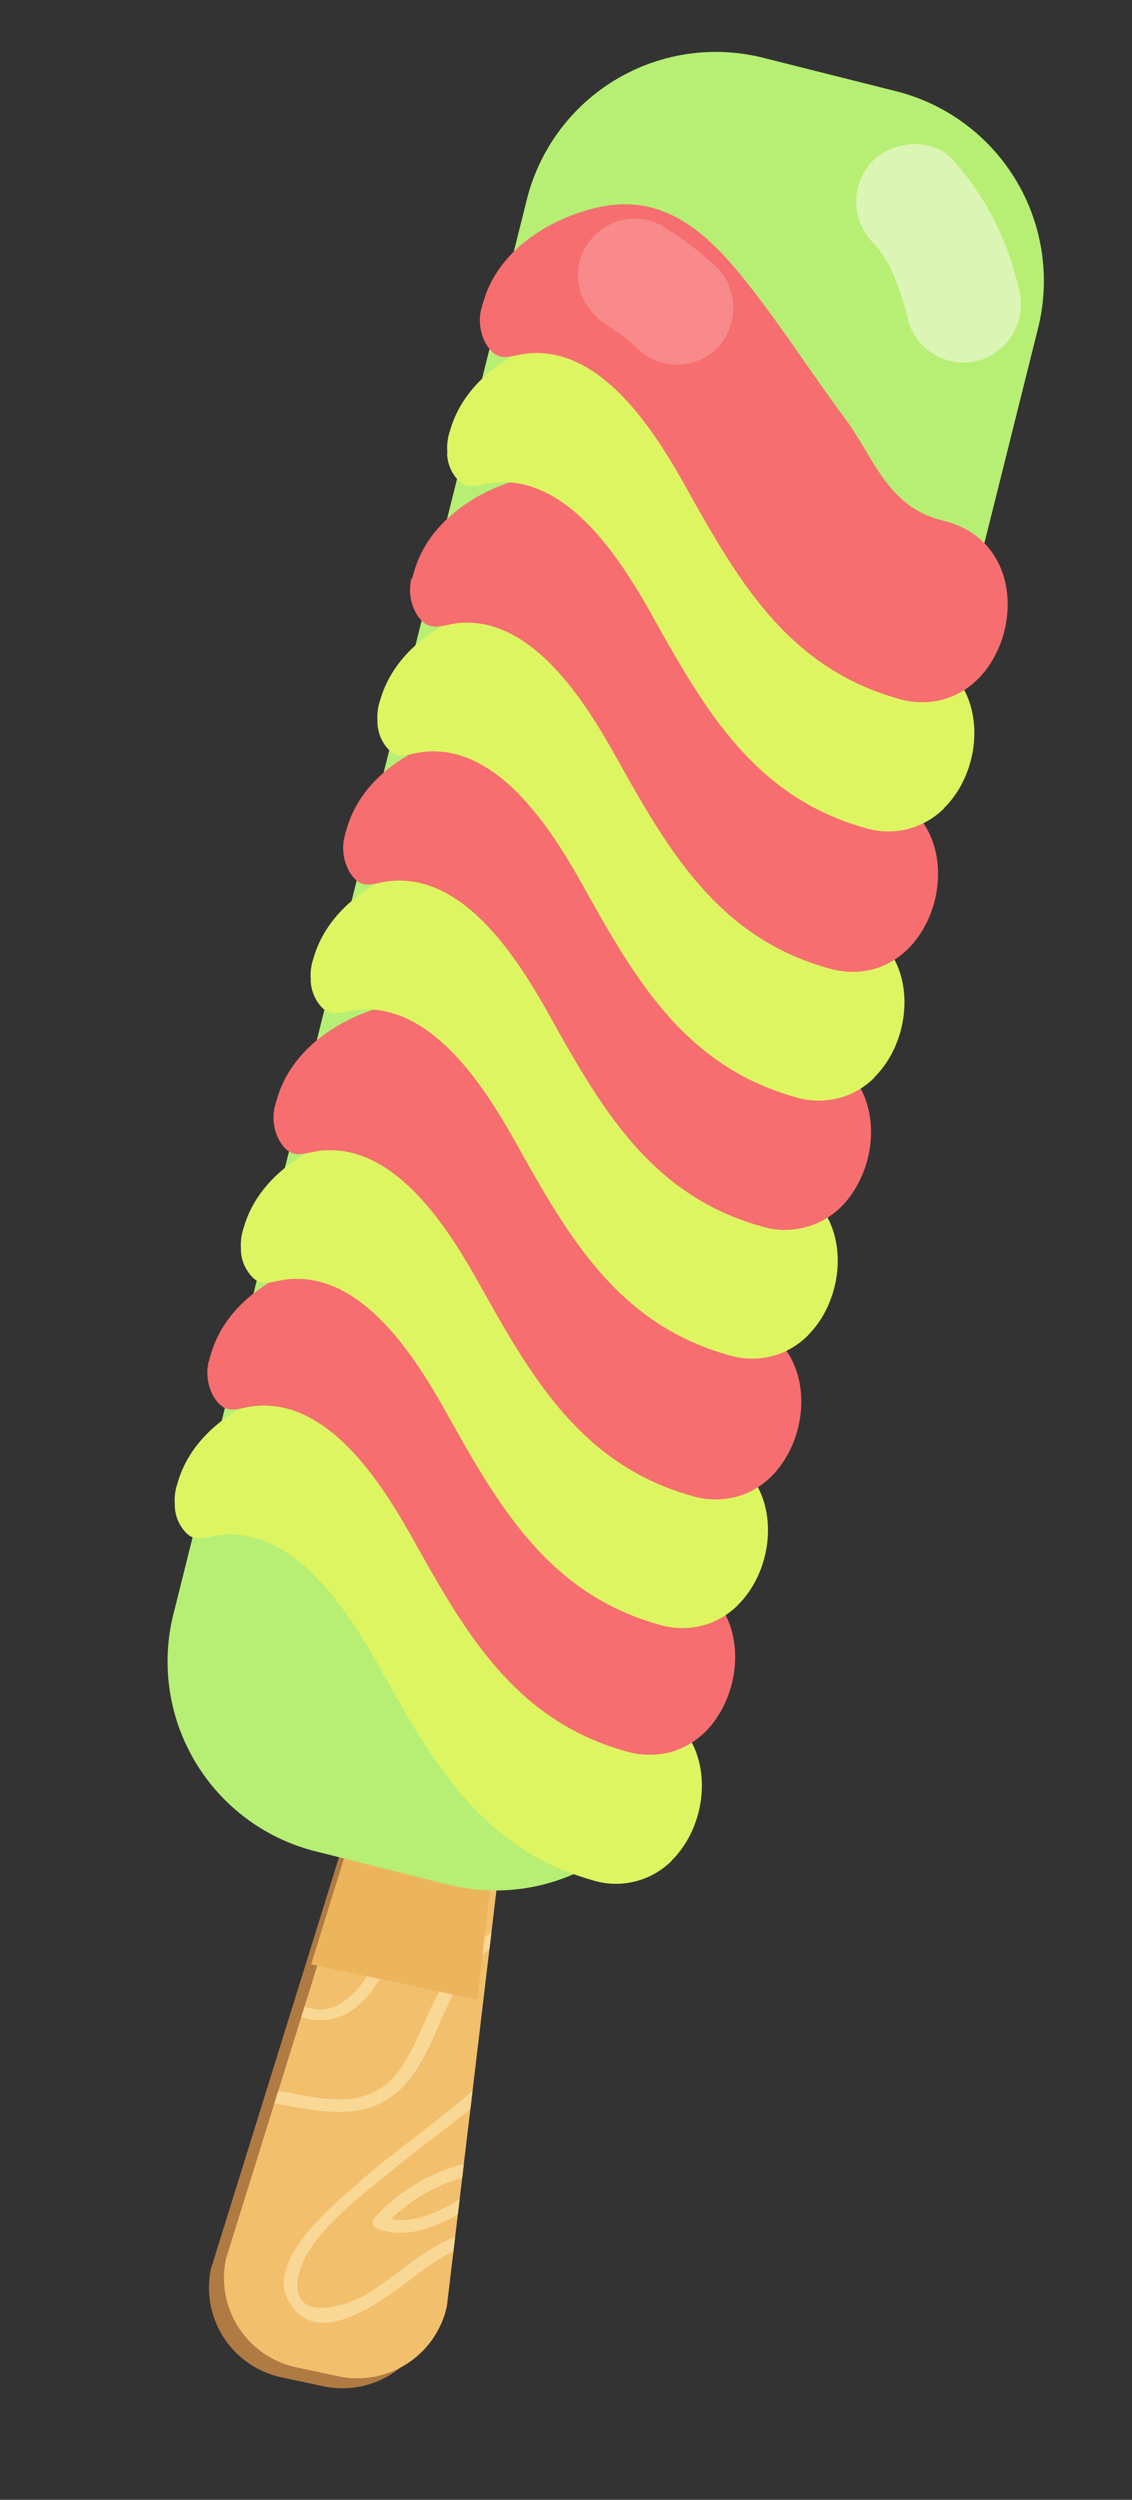 <svg xmlns="http://www.w3.org/2000/svg" xmlns:xlink="http://www.w3.org/1999/xlink" width="227" height="501" viewBox="0 0 227 501">
  <rect x="0" y="0" width="227" height="501" fill="#333333" stroke="none"/>
  <defs>
    <clipPath id="clip-path">
      <path id="Path_267" data-name="Path 267" d="M276.2,304.056a13.466,13.466,0,0,0-26.931,0L240,403.96a18.325,18.325,0,0,0,18.351,18.325h8.606a18.326,18.326,0,0,0,18.351-18.326Z" transform="translate(-240 -290.59)" fill="none"/>
    </clipPath>
    <clipPath id="clip-ice-cream-img-footer-1">
      <rect width="227" height="501"/>
    </clipPath>
  </defs>
  <g id="ice-cream-img-footer-1" clip-path="url(#clip-ice-cream-img-footer-1)">
    <g id="ice-cream-img7" transform="matrix(0.978, 0.208, -0.208, 0.978, 98.732, -0.014)">
      <g id="Layer_1" data-name="Layer 1" transform="translate(0.005 0.013)">
        <path id="Path_259" data-name="Path 259" d="M247.64,291.49h0Z" transform="translate(-186.375 51.396)" fill="#af7b43"/>
        <path id="Path_260" data-name="Path 260" d="M275.17,305.066a13.466,13.466,0,1,0-26.931,0L239,404.97a18.376,18.376,0,0,0,18.351,18.351h8.631a18.376,18.376,0,0,0,18.351-18.351Z" transform="translate(-199.604 51.565)" fill="#af7b43"/>
        <path id="Path_261" data-name="Path 261" d="M248.66,290.48Z" transform="translate(-184.813 49.85)" fill="#f2bf6d"/>
        <path id="Path_262" data-name="Path 262" d="M276.2,304.056a13.466,13.466,0,0,0-26.931,0L240,403.96a18.325,18.325,0,0,0,18.351,18.325h8.606a18.326,18.326,0,0,0,18.351-18.326Z" transform="translate(-198.073 50.018)" fill="#f2bf6d"/>
        <g id="Group_94" data-name="Group 94" transform="translate(41.927 340.608)" clip-path="url(#clip-path)">
          <path id="Path_263" data-name="Path 263" d="M284.99,324.768c5.72-12.428,21.312-24.805,35.436-22.426,1.62.278,2.329-2.2.683-2.531-12.985-2.177-23.768,5.7-32.222,14.782a39,39,0,0,0-7.391,11.871c-2.708,6.556-2.708,13.871-5.771,20.249-4.556,9.568-15.465,8.2-24.3,8.581-7.872.354-14.124,3.316-17.718,10.53-.734,1.468,1.468,2.759,2.227,1.291,8.1-15.921,27.843-3.771,39.132-14.908C281.978,345.372,281.017,333.374,284.99,324.768Z" transform="translate(-249.858 -277.031)" fill="#f9d895"/>
          <path id="Path_264" data-name="Path 264" d="M305.624,331.979c-4.328,8.454-8.834,14.984-19.034,15.516a19.287,19.287,0,0,0-12.377,4.607c-4.43,3.746-7.923,8.606-12.023,12.656-3.291,3.29-13.618,9.391-14.554.759s9.365-19.844,14.326-26.147c5.543-7.011,11.922-13.516,16.984-20.907.936-1.367-1.291-2.658-2.227-1.291-6.556,9.568-14.959,17.9-21.819,27.286-3.771,5.062-14.149,18.25-8.4,25.134,8.125,9.694,19.692-5.214,24.653-10.732a39.429,39.429,0,0,1,7.441-6.935c3.746-2.531,8.555-1.468,12.656-2.3,8.479-1.671,12.858-9.264,16.5-16.4C308.586,331.8,306.384,330.511,305.624,331.979Z" transform="translate(-232.651 -250.78)" fill="#f9d895"/>
          <path id="Path_265" data-name="Path 265" d="M268.09,326.321c1.493-.734.2-2.936-1.291-2.227a36.12,36.12,0,0,0-15.87,14.579,1.291,1.291,0,0,0,.759,1.9c9.618,1.746,17.414-8.1,23.717-13.82,1.24-1.114-.582-2.911-1.8-1.822-5.062,4.556-11.846,13.213-19.389,13.289a34.475,34.475,0,0,1,13.871-11.9Z" transform="translate(-223.542 -239.503)" fill="#f9d895"/>
          <path id="Path_266" data-name="Path 266" d="M237.928,343.884c8.758,5.7,18.6,6.935,23.59-3.8,7.087-15.187-2.531-29.792-4.328-44.827-.2-1.62-2.759-1.645-2.531,0,1.342,11.238,7.037,21.489,6.885,32.9,0,5.644-1.822,12.934-6.556,16.452s-11.542-.228-15.744-2.961C237.827,340.746,236.511,342.973,237.928,343.884Z" transform="translate(-244.104 -285.313)" fill="#f9d895"/>
        </g>
        <path id="Path_268" data-name="Path 268" d="M275.794,342.656l-3.569-38.6a13.466,13.466,0,0,0-26.931,0l-3.544,38.6Z" transform="translate(-195.393 50.018)" fill="#ecb55c"/>
        <path id="Path_269" data-name="Path 269" d="M331.008,489.393a39.106,39.106,0,0,1-40.22,37.967l-28.045-1.013a39.233,39.233,0,0,1-37.41-40.878l10.327-291.462a39.081,39.081,0,0,1,40.195-37.967l28.045,1.038a39.208,39.208,0,0,1,37.41,40.853Z" transform="translate(-220.588 -156.023)" fill="#b6ef73"/>
        <g id="Group_95" data-name="Group 95" transform="translate(79.525 10.348)" opacity="0.5">
          <path id="Path_270" data-name="Path 270" d="M260.513,181.724c1.114.785,1.24.861.354.228.582.481,1.114.987,1.671,1.519s1.038,1.088,1.544,1.645c2.531,2.531-1.088-1.671,1.038,1.291a66.951,66.951,0,0,1,5.391,9.315,11.593,11.593,0,0,0,15.794,4.151,11.77,11.77,0,0,0,4.151-15.82,56.748,56.748,0,0,0-18.275-22.274c-5.189-3.594-12.808-.987-15.82,4.126a11.77,11.77,0,0,0,4.151,15.82Z" transform="translate(-254.854 -160.112)" fill="#fffcf5"/>
        </g>
        <path id="Path_271" data-name="Path 271" d="M322.769,315.2c-11.491-.3-16.022-9.39-23.59-16.047-8.91-7.8-17.364-16.528-26.6-23.894s-18.984-12.3-30.374-7.112c-9.163,4.151-17.971,12.656-18.68,23.337a10.53,10.53,0,0,0,2.531,8.3c3.189,3.189,4.759,1.164,8.277,0,14.326-4.556,28.349,10,36.879,19.743,14.174,16.225,27.463,30.905,50.066,32.449C344.411,353.626,346.081,315.861,322.769,315.2Z" transform="translate(-223.436 12.369)" fill="#ddf561"/>
        <path id="Path_272" data-name="Path 272" d="M323.229,304.687c-11.491-.3-16.022-9.391-23.59-16.048-8.884-7.8-17.364-16.528-26.6-23.894s-18.984-12.276-30.374-7.113c-9.163,4.151-17.946,12.656-18.68,23.337a10.53,10.53,0,0,0,2.531,8.3c3.189,3.189,4.759,1.164,8.277,0,14.326-4.556,28.349,10,36.879,19.743,14.174,16.225,27.463,30.905,50.091,32.449C344.871,343.109,346.541,305.345,323.229,304.687Z" transform="translate(-222.731 -3.716)" fill="#f66e70"/>
        <path id="Path_273" data-name="Path 273" d="M326.47,318.651c-25.058-1.671-39.84-16.427-55.685-32.7-9.492-9.8-25.084-24.426-40.929-19.92a18.482,18.482,0,0,1-5.973,1.595,9.694,9.694,0,0,0,2.531,6.809c3.189,3.189,4.759,1.164,8.277,0,14.326-4.556,28.349,10,36.879,19.743,14.175,16.225,27.463,30.905,50.092,32.449a16.1,16.1,0,0,0,16.883-10.783,19.591,19.591,0,0,1-12.074,2.81Z" transform="translate(-222.757 11.124)" fill="#f66e70"/>
        <path id="Path_274" data-name="Path 274" d="M325.17,330.321c-24.856-1.671-39.486-16.4-55.128-32.677-9.416-9.8-24.881-24.4-40.5-19.92a17.718,17.718,0,0,1-5.923,1.62,8.124,8.124,0,0,0,2.1,3.847c3.189,3.189,4.759,1.164,8.277,0,14.326-4.556,28.349,10,36.879,19.743,14.174,16.225,27.463,30.905,50.066,32.449a15.82,15.82,0,0,0,15.035-7.188,19.567,19.567,0,0,1-10.808,2.126Z" transform="translate(-223.153 29.043)" fill="#ddf561"/>
        <path id="Path_275" data-name="Path 275" d="M323.689,294.352c-11.491-.329-16.022-9.416-23.616-16.073-8.884-7.8-17.338-16.528-26.577-23.894s-18.984-12.276-30.374-7.112c-9.163,4.151-17.946,12.656-18.68,23.337a10.555,10.555,0,0,0,2.531,8.3c3.189,3.189,4.759,1.164,8.277,0,14.3-4.581,28.349,9.973,36.879,19.743,14.174,16.2,27.463,30.88,50.066,32.449C345.3,332.75,347,294.985,323.689,294.352Z" transform="translate(-222.026 -19.579)" fill="#ddf561"/>
        <path id="Path_276" data-name="Path 276" d="M324.149,283.842c-11.491-.329-16.022-9.416-23.59-16.073-8.91-7.8-17.364-16.528-26.6-23.894s-18.984-12.276-30.374-7.112c-9.163,4.151-17.971,12.656-18.68,23.337a10.53,10.53,0,0,0,2.531,8.3c3.189,3.189,4.759,1.164,8.277,0,14.326-4.581,28.349,9.973,36.879,19.718,14.174,16.225,27.463,30.905,50.066,32.475C345.791,322.239,347.461,284.475,324.149,283.842Z" transform="translate(-221.322 -35.671)" fill="#f66e70"/>
        <path id="Path_277" data-name="Path 277" d="M327.39,297.781c-25.058-1.671-39.84-16.427-55.685-32.7-9.492-9.8-25.109-24.426-40.929-19.92-2.531.709-4.176,1.822-5.973,1.595a9.644,9.644,0,0,0,2.531,6.809c3.189,3.189,4.759,1.164,8.277,0,14.326-4.581,28.349,9.973,36.879,19.718,14.174,16.225,27.463,30.905,50.066,32.475a16.073,16.073,0,0,0,16.883-10.808A19.566,19.566,0,0,1,327.39,297.781Z" transform="translate(-221.349 -20.831)" fill="#f66e70"/>
        <path id="Path_278" data-name="Path 278" d="M326.105,309.411c-24.856-1.645-39.511-16.4-55.128-32.677-9.416-9.8-24.881-24.4-40.5-19.895-2.531.709-4.151,1.822-5.948,1.595a8.15,8.15,0,0,0,2.126,3.847c3.189,3.189,4.759,1.164,8.277,0,14.3-4.581,28.349,9.973,36.879,19.743,14.174,16.2,27.463,30.88,50.066,32.449a15.87,15.87,0,0,0,15.035-7.188,19.567,19.567,0,0,1-10.808,2.126Z" transform="translate(-221.76 -2.948)" fill="#ddf561"/>
        <path id="Path_279" data-name="Path 279" d="M324.659,272.316c-11.491-.3-16.022-9.416-23.616-16.048-8.884-7.8-17.364-16.554-26.577-23.919s-19.009-12.276-30.374-7.087c-9.163,4.126-17.946,12.656-18.68,23.337a10.555,10.555,0,0,0,2.531,8.3c3.189,3.189,4.733,1.164,8.277,0,14.3-4.556,28.349,10,36.879,19.743,14.174,16.225,27.438,30.88,50.066,32.449C346.274,310.739,347.945,272.974,324.659,272.316Z" transform="translate(-220.541 -53.305)" fill="#ddf561"/>
        <path id="Path_280" data-name="Path 280" d="M325.074,261.766c-11.491-.3-16.022-9.416-23.59-16.048-8.91-7.8-17.364-16.554-26.6-23.919s-18.984-12.276-30.374-7.087c-9.163,4.126-17.946,12.656-18.655,23.337a10.529,10.529,0,0,0,2.531,8.3c3.189,3.189,4.759,1.164,8.277,0,14.3-4.556,28.349,10,36.879,19.743C287.714,282.319,301,297,323.606,298.544,346.791,300.29,348.462,262.526,325.074,261.766Z" transform="translate(-219.868 -69.458)" fill="#f66e70"/>
        <path id="Path_281" data-name="Path 281" d="M328.375,275.772c-25.058-1.671-39.84-16.427-55.685-32.728-9.492-9.8-25.109-24.4-40.929-19.92a17.946,17.946,0,0,1-6,1.62,9.719,9.719,0,0,0,2.531,6.809c3.189,3.189,4.759,1.164,8.277,0,14.3-4.556,28.349,10,36.879,19.743,14.174,16.225,27.463,30.905,50.066,32.449A16.073,16.073,0,0,0,340.4,272.962a19.565,19.565,0,0,1-12.023,2.81Z" transform="translate(-219.878 -54.558)" fill="#f66e70"/>
        <path id="Path_282" data-name="Path 282" d="M327.075,287.405c-24.856-1.671-39.511-16.4-55.128-32.677-9.416-9.8-24.881-24.426-40.5-19.92-2.531.734-4.151,1.822-5.948,1.595a8.352,8.352,0,0,0,2.126,3.873c3.189,3.189,4.733,1.164,8.277,0,14.3-4.556,28.349,10,36.879,19.743,14.174,16.225,27.438,30.88,50.066,32.449a15.845,15.845,0,0,0,15.035-7.189,19.844,19.844,0,0,1-10.808,2.126Z" transform="translate(-220.274 -36.678)" fill="#ddf561"/>
        <path id="Path_283" data-name="Path 283" d="M325.6,251.207c-11.517-.3-16.047-9.391-23.616-16.047-8.884-7.8-17.364-16.528-26.6-23.894s-18.984-12.276-30.374-7.113c-9.163,4.126-17.946,12.656-18.68,23.337a10.529,10.529,0,0,0,2.531,8.3c3.215,3.189,4.759,1.164,8.3,0,14.3-4.556,28.324,10,36.854,19.743,14.174,16.225,27.463,30.905,50.091,32.449C347.119,289.629,348.891,251.865,325.6,251.207Z" transform="translate(-219.133 -85.602)" fill="#ddf561"/>
        <path id="Path_284" data-name="Path 284" d="M326.092,240.7c-11.491-.3-16.022-9.391-23.616-16.047-8.884-7.8-17.364-16.528-26.577-23.919s-19.009-12.251-30.374-7.087c-9.163,4.126-17.946,12.656-18.68,23.337a10.454,10.454,0,0,0,2.531,8.3c3.189,3.189,4.759,1.164,8.277,0,14.3-4.556,28.349,10,36.854,19.743,14.2,16.225,27.463,30.905,50.091,32.449C347.606,279.125,349.3,241.36,326.092,240.7Z" transform="translate(-218.354 -101.7)" fill="#f66e70"/>
        <path id="Path_285" data-name="Path 285" d="M329.3,254.671c-25.084-1.671-39.866-16.427-55.685-32.7-9.492-9.8-25.109-24.426-40.954-19.945a17.719,17.719,0,0,1-5.973,1.62,9.72,9.72,0,0,0,2.531,6.809c3.189,3.189,4.759,1.164,8.277,0,14.3-4.556,28.349,10,36.854,19.743,14.2,16.225,27.463,30.905,50.091,32.449a16.073,16.073,0,0,0,16.883-10.783,19.566,19.566,0,0,1-12.023,2.81Z" transform="translate(-218.454 -86.864)" fill="#f66e70"/>
        <path id="Path_286" data-name="Path 286" d="M328,266.325c-24.831-1.671-39.486-16.4-55.128-32.677-9.391-9.8-24.856-24.426-40.5-19.92a17.719,17.719,0,0,1-5.948,1.62,8.605,8.605,0,0,0,2.1,3.847c3.215,3.189,4.759,1.164,8.3,0,14.3-4.556,28.324,10,36.854,19.743,14.174,16.225,27.463,30.905,50.091,32.449A15.87,15.87,0,0,0,338.8,264.2,19.693,19.693,0,0,1,328,266.325Z" transform="translate(-218.866 -68.955)" fill="#ddf561"/>
        <path id="Path_287" data-name="Path 287" d="M326.549,229.2c-11.491-.329-16.022-9.416-23.59-16.073-8.884-7.8-17.364-16.528-26.6-23.894s-18.984-12.276-30.374-7.113c-9.163,4.151-17.946,12.656-18.68,23.337a10.53,10.53,0,0,0,2.531,8.3c3.189,3.189,4.759,1.164,8.277,0,14.326-4.581,28.349,9.973,36.879,19.743,14.175,16.2,27.463,30.88,50.092,32.449C348.165,267.6,349.861,229.835,326.549,229.2Z" transform="translate(-217.648 -119.333)" fill="#ddf561"/>
        <path id="Path_288" data-name="Path 288" d="M327.035,218.692c-11.517-.329-16.047-9.416-23.616-16.073-8.884-7.8-17.364-16.528-26.6-23.894s-18.984-12.276-30.374-7.113c-9.163,4.151-17.946,12.656-18.68,23.337a10.529,10.529,0,0,0,2.531,8.3c3.215,3.215,4.759,1.164,8.3,0,14.3-4.581,28.324,9.973,36.854,19.718,14.175,16.225,27.463,30.905,50.091,32.475C348.651,257.089,350.321,219.325,327.035,218.692Z" transform="translate(-216.943 -135.426)" fill="#f66e70"/>
        <path id="Path_289" data-name="Path 289" d="M330.275,232.631c-25.084-1.671-39.866-16.427-55.685-32.7-9.492-9.8-25.109-24.426-40.954-19.92-2.531.709-4.176,1.822-5.973,1.595a9.72,9.72,0,0,0,2.531,6.809c3.215,3.215,4.759,1.164,8.3,0,14.3-4.581,28.324,9.973,36.854,19.718,14.174,16.225,27.463,30.905,50.091,32.475A16.1,16.1,0,0,0,342.323,229.8a19.566,19.566,0,0,1-12.048,2.835Z" transform="translate(-216.969 -120.585)" fill="#f66e70"/>
        <path id="Path_290" data-name="Path 290" d="M328.965,244.311c-24.831-1.645-39.486-16.4-55.128-32.677-9.391-9.8-24.856-24.4-40.5-19.895-2.531.709-4.151,1.822-5.948,1.595a8.125,8.125,0,0,0,2.1,3.847c3.189,3.189,4.759,1.164,8.277,0,14.326-4.581,28.349,9.973,36.879,19.743,14.174,16.2,27.463,30.88,50.091,32.449a15.845,15.845,0,0,0,15.01-7.189,19.566,19.566,0,0,1-10.783,2.126Z" transform="translate(-217.38 -102.626)" fill="#ddf561"/>
        <g id="Group_96" data-name="Group 96" transform="translate(28.029 36.716)" opacity="0.2">
          <path id="Path_291" data-name="Path 291" d="M242.966,192.958l2.531,1.012c2.126.835-2.531-1.139,0,0a30.831,30.831,0,0,1,4.3,2.354,11.466,11.466,0,0,0,15.567-4.1,11.643,11.643,0,0,0-4.075-15.592,68.339,68.339,0,0,0-12.352-5.7,11.381,11.381,0,0,0-12.858,16.731,13.086,13.086,0,0,0,6.783,5.239Z" transform="translate(-234.509 -170.529)" fill="#fffcf5"/>
        </g>
      </g>
    </g>
  </g>
</svg>
